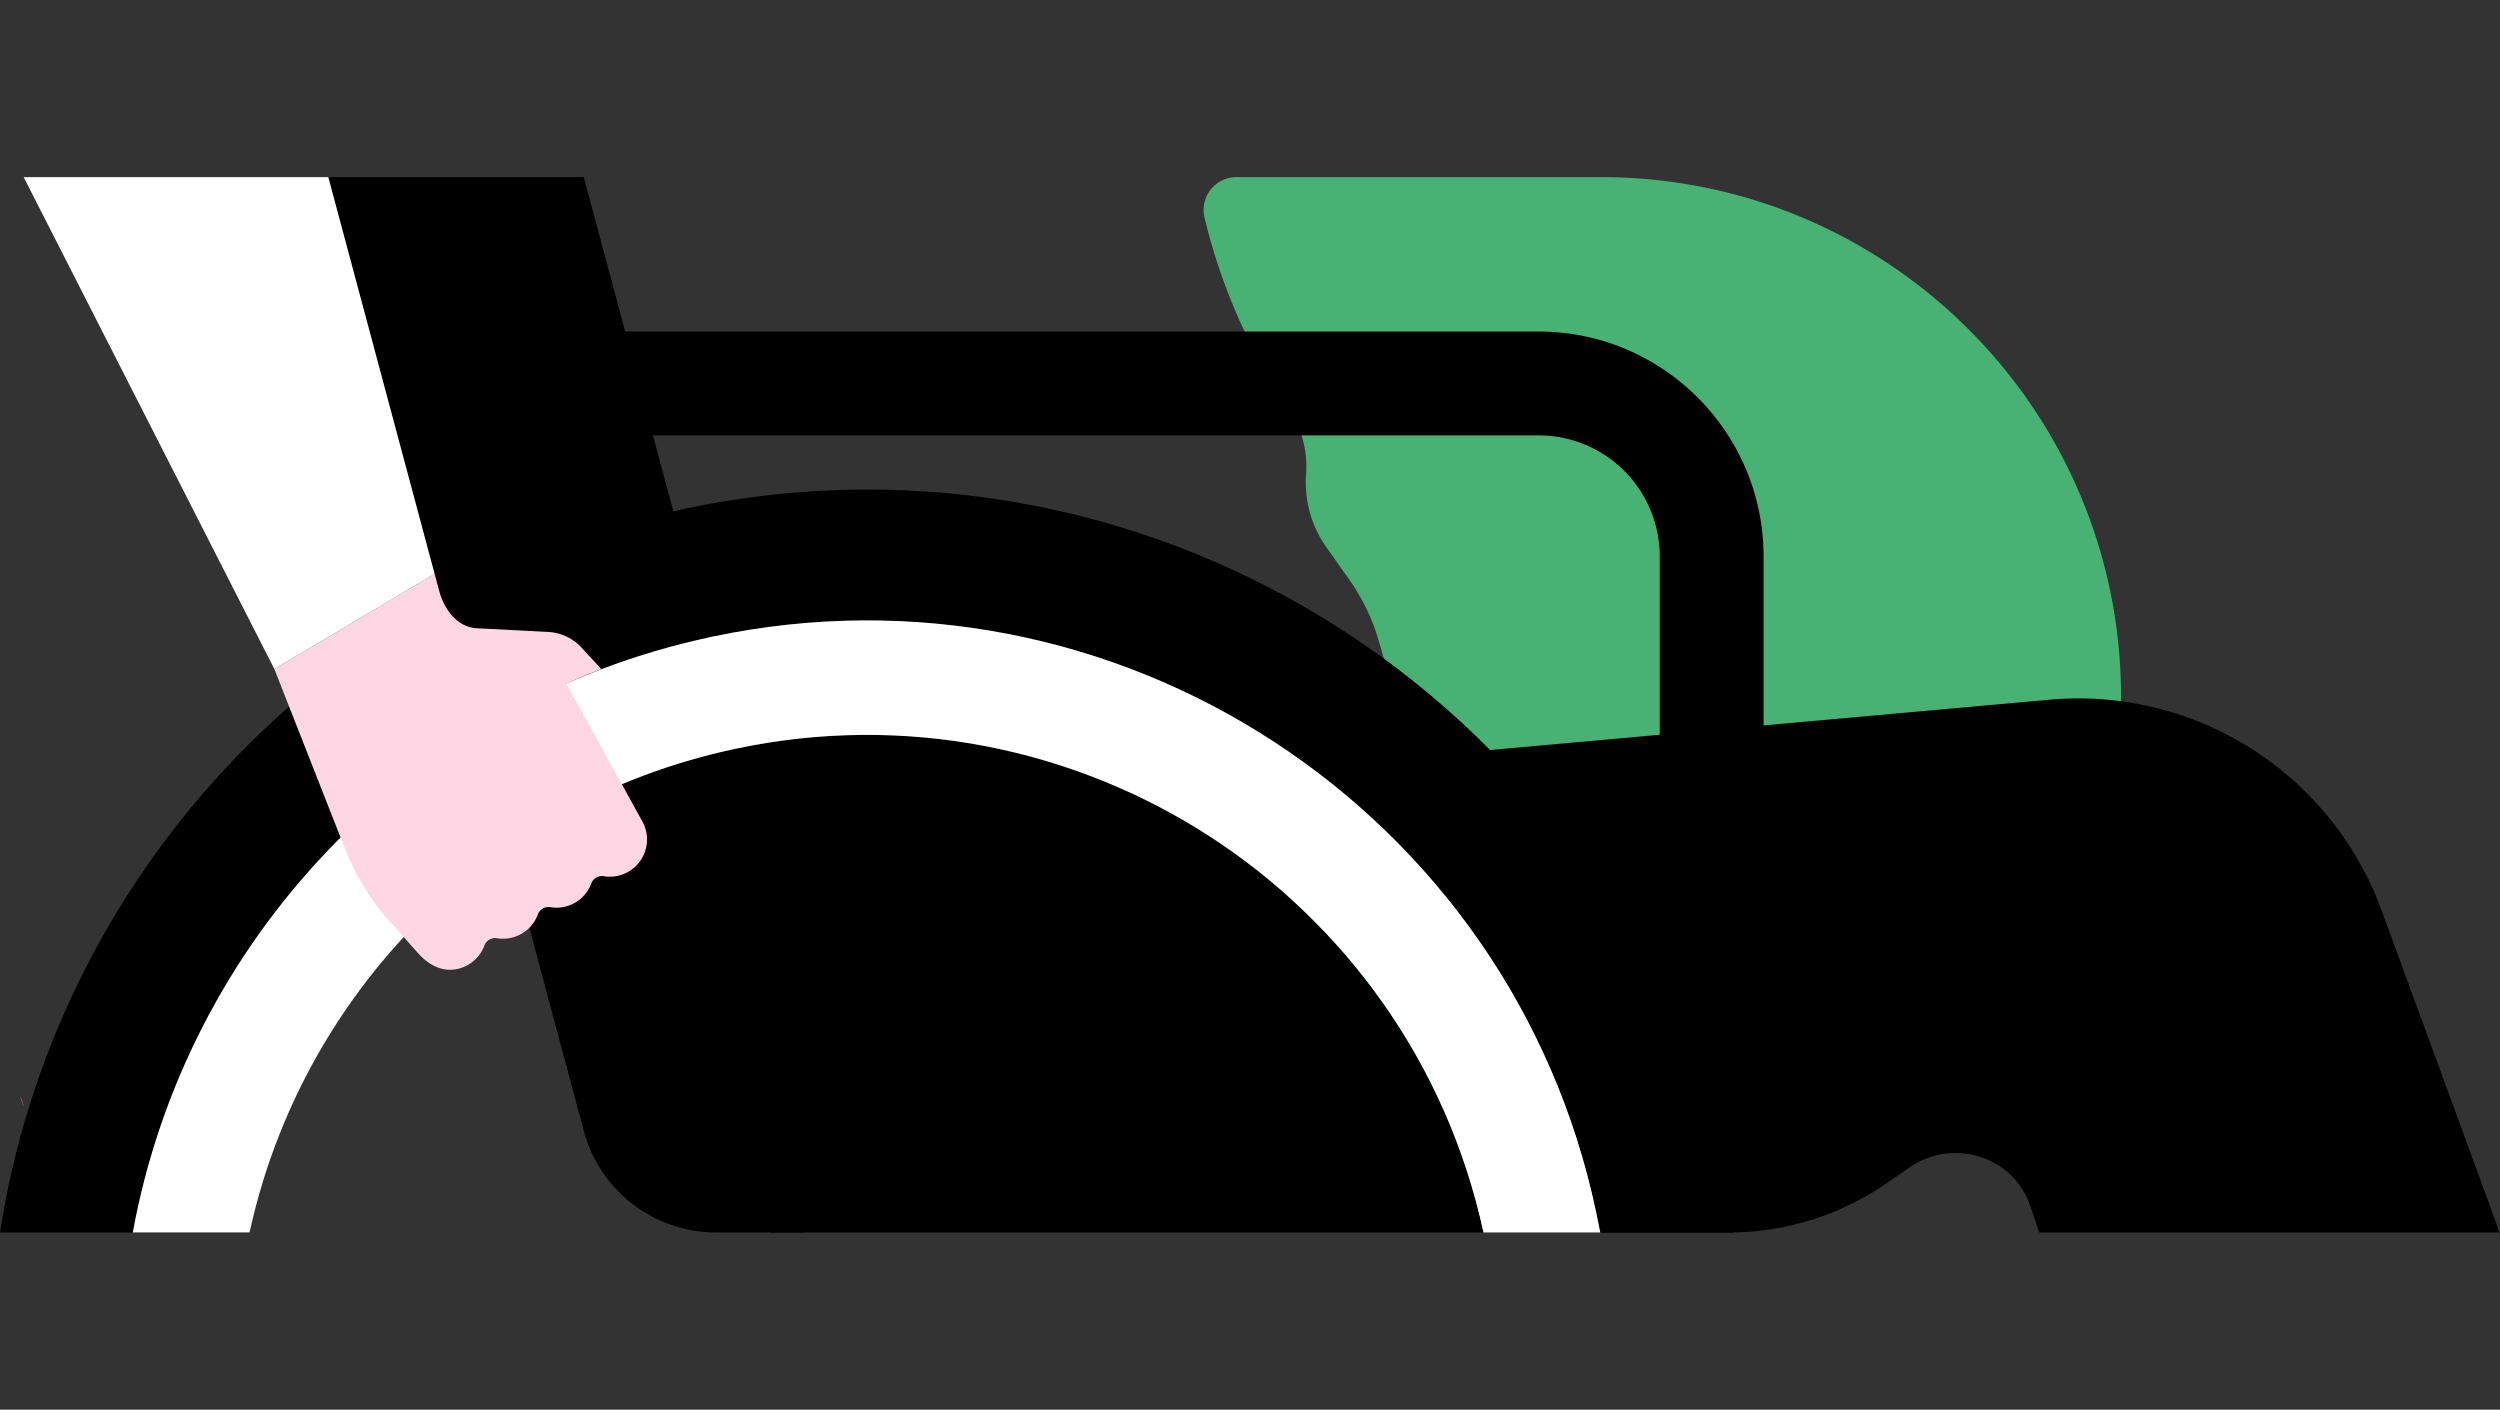 <svg xmlns="http://www.w3.org/2000/svg" viewBox="0 0 1456 821" height="821" width="1456">
    <rect x="0" y="0" width="1456" height="821" fill="#333333" stroke="none"/>
    <defs>
        <clipPath id="a">
            <path d="M1178.73-847.85l87 186.66c53.28 114.31-30.16 245.27-156.27 245.27H371.55c-139.76 0-221.44-157.56-140.9-271.78l41.19-58.42A58.92 58.92 0 0 0 277.1-805l-87-186.67c-53.28-114.31 30.16-245.27 156.27-245.27h737.93c139.76 0 221.45 157.56 140.9 271.78l-41.2 58.44a58.94 58.94 0 0 0-5.27 58.87z" fill="none"/>
        </clipPath>
    </defs>
    <g data-name="Layer 7">
        <g clip-path="url(#a)">
            <path fill="#ffafa1" d="M473.1-797.45L337.29-76.51l289.5 298.3v-975.45L473.1-797.45z"/>
        </g>
        <path d="M13.78 644l-2.16-5.53a23.2 23.2 0 0 1 2.16 5.53z" fill="#ffafa1"/>
        <path d="M1235.3 406.07v7.36c0 167.3-135.62 302.92-302.91 302.92H447.26l-53-218.06 443.43-5.76-34.83-119.68a117.92 117.92 0 0 0-17-35.17l-13.39-19a65.56 65.56 0 0 1-12-37.82c0-1.6.06-3.22.18-4.82s.17-2.95.17-4.43a59.59 59.59 0 0 0-10.24-33.39 341.39 341.39 0 0 1-49.06-111.48 19.12 19.12 0 0 1 18.6-23.59h212.27c167.29.01 302.91 135.63 302.91 302.92z" fill="#47b274"/>
        <path d="M473.37 717.78h-24.94l-1.17-4.4a78.85 78.85 0 0 0 26.11 4.4zM299.75 412.72q-11.34 6.06-22.21 12.72l-3.73-14z"/>
        <path d="M864 717.78H417.1a79.81 79.81 0 0 1-77.1-59.13l-44.3-165.47a366.52 366.52 0 0 1 132.88-57.11C626.57 394.19 821.07 520.23 864 717.78zm591.82 0h-268.15l-5.34-15.59c-.24-.74-.51-1.46-.8-2.17-10.84-27.4-45-36.9-69.24-20.2l-13.89 9.54a161.56 161.56 0 0 1-89.11 28.42H931.9c-.72-4-1.49-8-2.34-12a432.85 432.85 0 0 0-184.68-271.86l81.45 3.89a289.42 289.42 0 0 0 39.72-.83l327.47-29.47A188.09 188.09 0 0 1 1387 530.08zM422.61 411.48h-148.8L191.2 103.16H340l82.61 308.32z"/>
        <path d="M1027.12 521.65H365.64l-99-328.56h629.47c72.24 0 131 58.77 131 131zm-621.48-60.48h561V324.1a70.53 70.53 0 0 0-70.53-70.53H373.78A18.37 18.37 0 0 0 356 276.71z"/>
        <path d="M1004.15 690C945.77 414.18 674.84 237.9 399 296.26 185.41 341.47 31.5 514.09 0 717.78h77.36c30.72-168.17 159.82-309.34 337.42-346.93 234.64-49.65 465.12 100.31 514.78 335q1.28 6 2.36 12h77.31q-2.13-13.93-5.08-27.85z"/>
        <path d="M929.56 705.81c-49.66-234.65-280.14-384.61-514.78-335-177.6 37.59-306.7 178.76-337.42 346.93h68c29.82-137 137.15-250.79 283.26-281.71 198-41.88 392.53 84.19 435.38 281.77h68c-.81-3.95-1.59-8-2.44-11.99z" fill="#fff"/>
        <path d="M376.8 487.59a21.78 21.78 0 0 1-19.43 22.89 21.47 21.47 0 0 1-5.56-.16 6.63 6.63 0 0 0-7.4 4.1 21.57 21.57 0 0 1-23.79 13.93 6.61 6.61 0 0 0-7.33 4.12 21.57 21.57 0 0 1-17.69 14.07 21.87 21.87 0 0 1-6.11-.11 6.68 6.68 0 0 0-7.4 4.27 21.58 21.58 0 0 1-18.14 14c-8.17.81-15.21-3.72-20.46-9.56-4.61-5.12-12.94-14.69-12.94-14.69a137.65 137.65 0 0 1-29.41-45.59l-41.35-105.21 93.31-55.44 2.6 9.69c2.89 10.79 10.48 21.53 22.16 22l41.52 2.17a28.07 28.07 0 0 1 19.19 9l11.67 12.65c-8.54 3.23-12.13 4.73-20.37 8.47l44.12 80c.32.57.61 1.14.89 1.73a22 22 0 0 1 1.92 7.67z" fill="#ffd7e4"/>
        <path fill="#fff" d="M191.19 103.16l61.91 231.05-93.31 55.44L13.78 103.16h177.41z"/>
    </g>
</svg>
